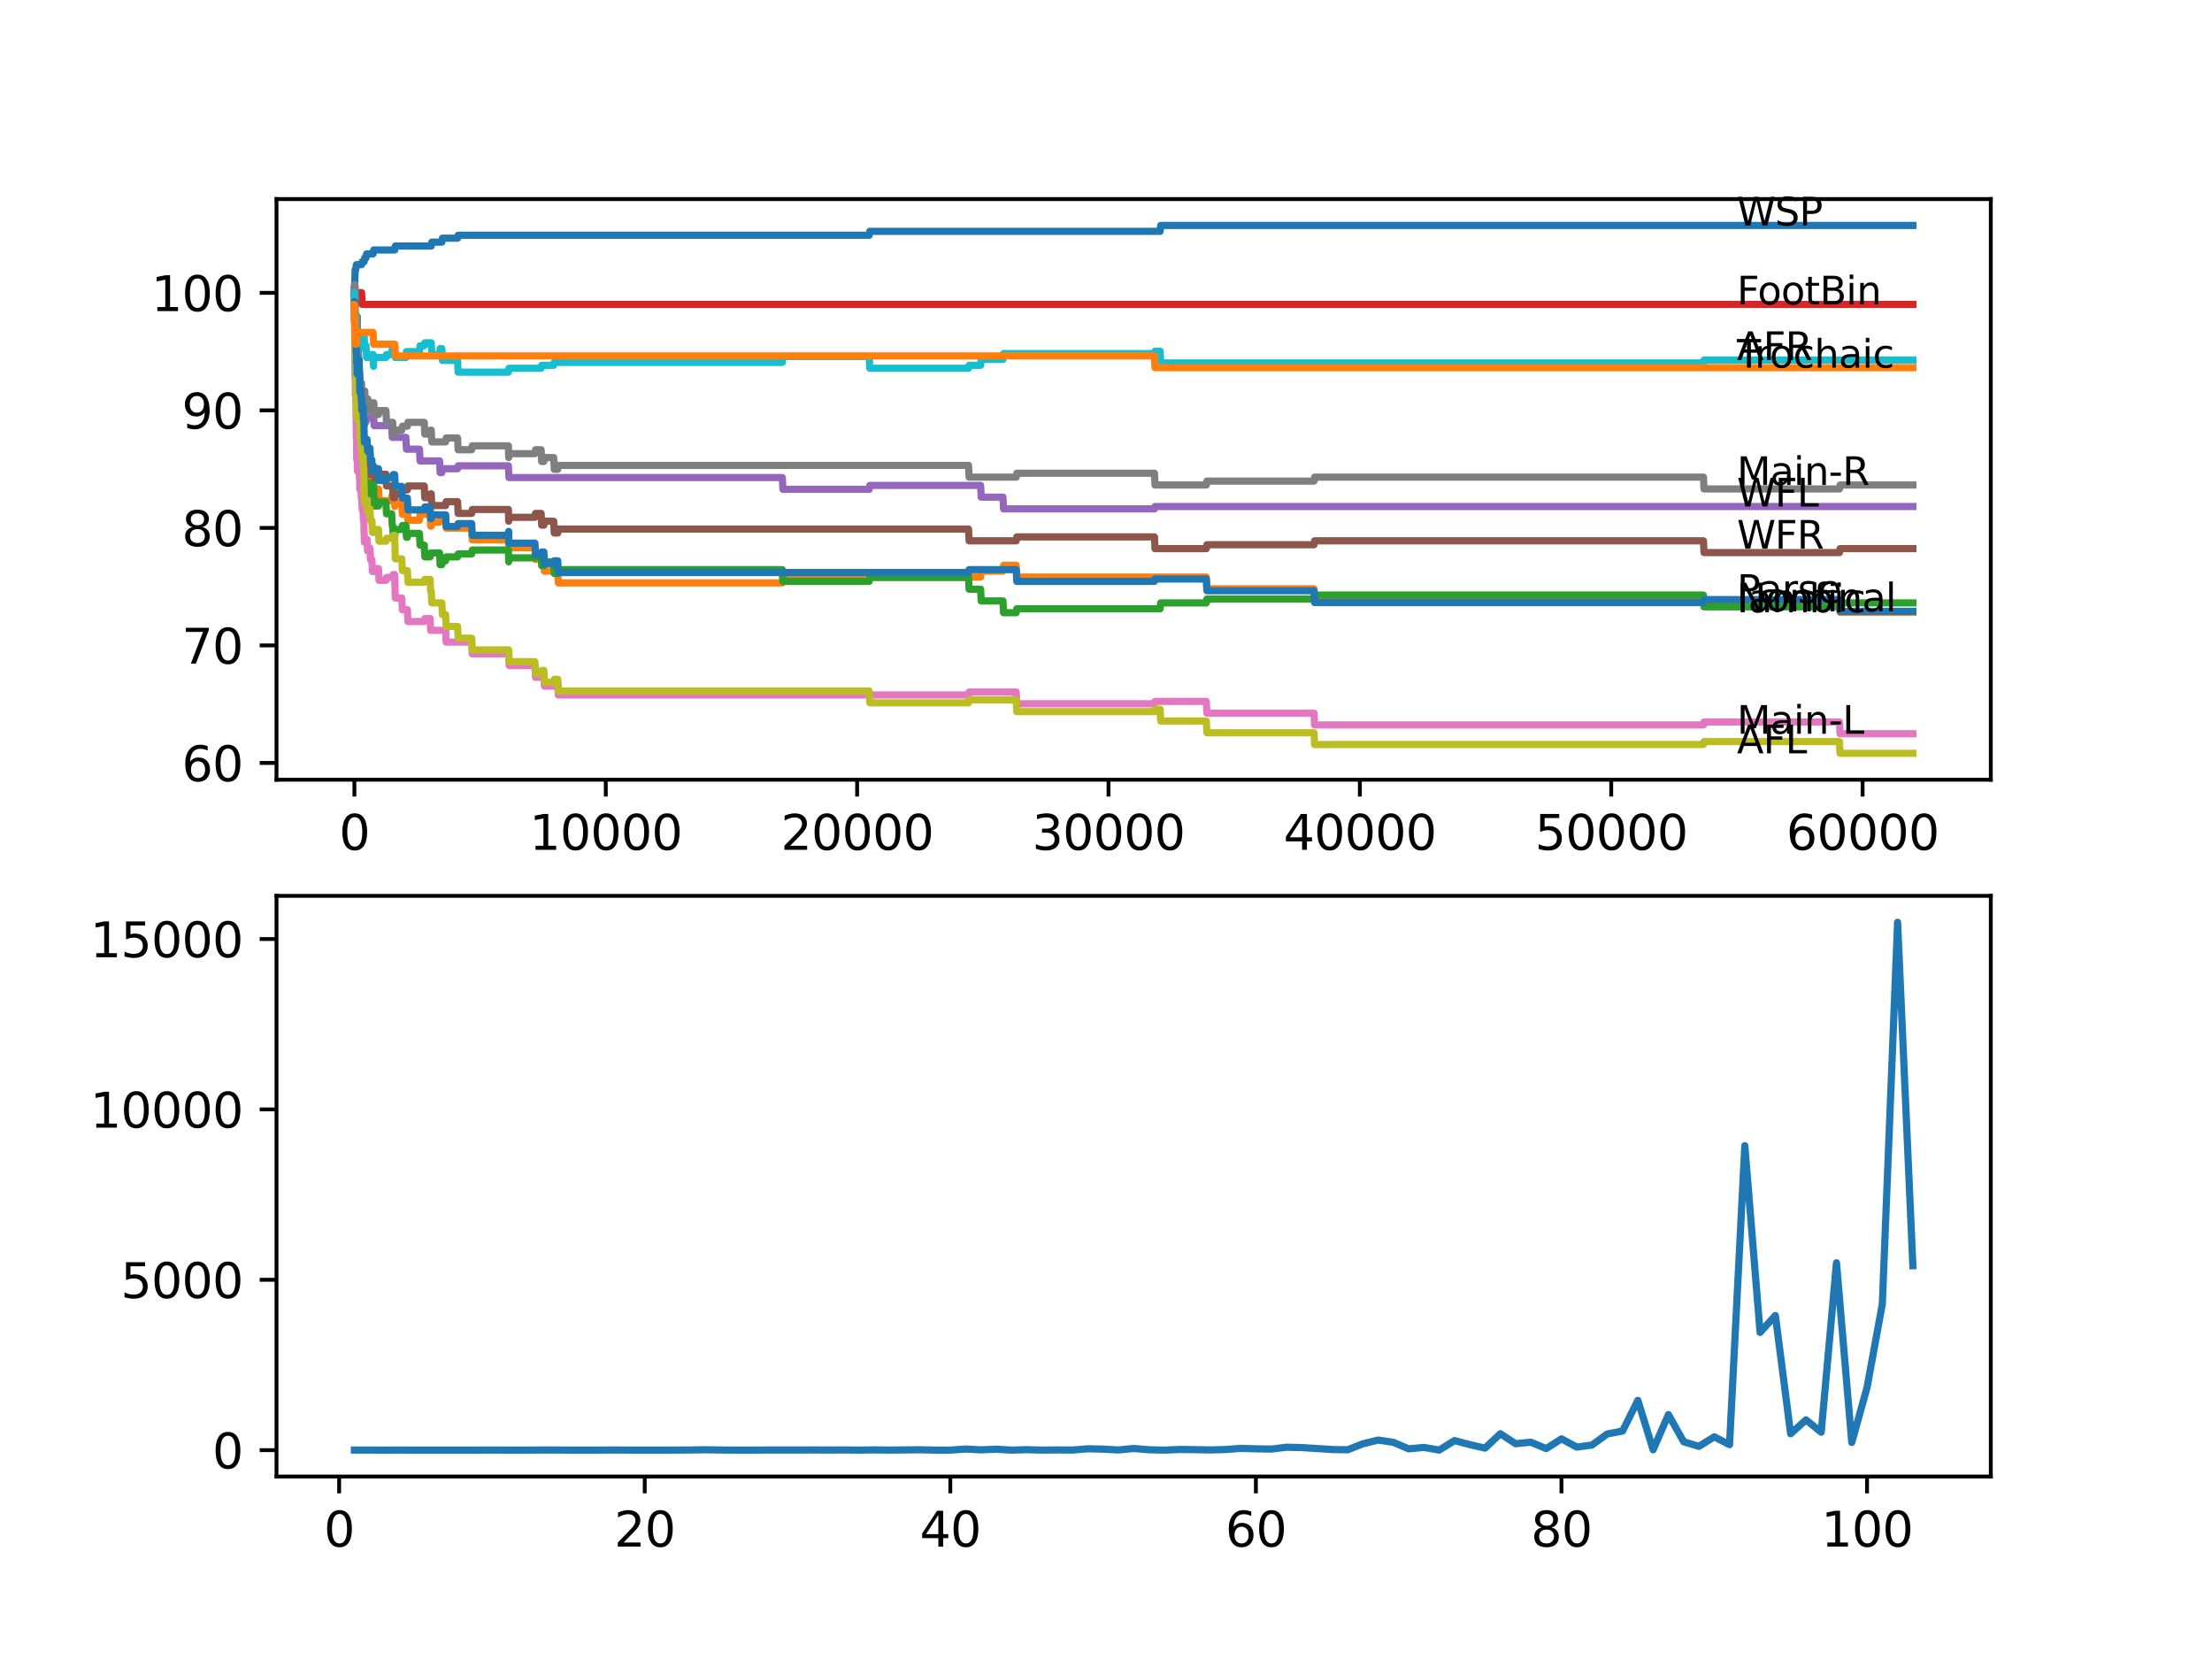 <?xml version="1.0" encoding="utf-8" standalone="no"?>
<!DOCTYPE svg PUBLIC "-//W3C//DTD SVG 1.1//EN"
  "http://www.w3.org/Graphics/SVG/1.1/DTD/svg11.dtd">
<svg xmlns:xlink="http://www.w3.org/1999/xlink" width="460.8pt" height="345.6pt" viewBox="0 0 460.8 345.6" xmlns="http://www.w3.org/2000/svg" version="1.1">
 <defs>
  <style type="text/css">*{stroke-linejoin: round; stroke-linecap: butt}</style>
 </defs>
 <g id="figure_1">
  <g id="patch_1">
   <path d="M 0 345.6 
L 460.8 345.6 
L 460.8 0 
L 0 0 
z
" style="fill: #ffffff"/>
  </g>
  <g id="axes_1">
   <g id="patch_2">
    <path d="M 57.6 162.432 
L 414.72 162.432 
L 414.72 41.472 
L 57.6 41.472 
z
" style="fill: #ffffff"/>
   </g>
   <g id="matplotlib.axis_1">
    <g id="xtick_1">
     <g id="line2d_1">
      <defs>
       <path id="ma7c26e502b" d="M 0 0 
L 0 3.5 
" style="stroke: #000000; stroke-width: 0.8"/>
      </defs>
      <g>
       <use xlink:href="#ma7c26e502b" x="73.827" y="162.432" style="stroke: #000000; stroke-width: 0.8"/>
      </g>
     </g>
     <g id="text_1">
      <!-- 0 -->
      <g transform="translate(70.646 177.03)scale(0.1 -0.1)">
       <defs>
        <path id="DejaVuSans-30" d="M 2034 4250 
Q 1547 4250 1301 3770 
Q 1056 3291 1056 2328 
Q 1056 1369 1301 889 
Q 1547 409 2034 409 
Q 2525 409 2770 889 
Q 3016 1369 3016 2328 
Q 3016 3291 2770 3770 
Q 2525 4250 2034 4250 
z
M 2034 4750 
Q 2819 4750 3233 4129 
Q 3647 3509 3647 2328 
Q 3647 1150 3233 529 
Q 2819 -91 2034 -91 
Q 1250 -91 836 529 
Q 422 1150 422 2328 
Q 422 3509 836 4129 
Q 1250 4750 2034 4750 
z
" transform="scale(0.016)"/>
       </defs>
       <use xlink:href="#DejaVuSans-30"/>
      </g>
     </g>
    </g>
    <g id="xtick_2">
     <g id="line2d_2">
      <g>
       <use xlink:href="#ma7c26e502b" x="126.192" y="162.432" style="stroke: #000000; stroke-width: 0.8"/>
      </g>
     </g>
     <g id="text_2">
      <!-- 10000 -->
      <g transform="translate(110.286 177.03)scale(0.1 -0.1)">
       <defs>
        <path id="DejaVuSans-31" d="M 794 531 
L 1825 531 
L 1825 4091 
L 703 3866 
L 703 4441 
L 1819 4666 
L 2450 4666 
L 2450 531 
L 3481 531 
L 3481 0 
L 794 0 
L 794 531 
z
" transform="scale(0.016)"/>
       </defs>
       <use xlink:href="#DejaVuSans-31"/>
       <use xlink:href="#DejaVuSans-30" x="63.623"/>
       <use xlink:href="#DejaVuSans-30" x="127.246"/>
       <use xlink:href="#DejaVuSans-30" x="190.869"/>
       <use xlink:href="#DejaVuSans-30" x="254.492"/>
      </g>
     </g>
    </g>
    <g id="xtick_3">
     <g id="line2d_3">
      <g>
       <use xlink:href="#ma7c26e502b" x="178.556" y="162.432" style="stroke: #000000; stroke-width: 0.8"/>
      </g>
     </g>
     <g id="text_3">
      <!-- 20000 -->
      <g transform="translate(162.65 177.03)scale(0.1 -0.1)">
       <defs>
        <path id="DejaVuSans-32" d="M 1228 531 
L 3431 531 
L 3431 0 
L 469 0 
L 469 531 
Q 828 903 1448 1529 
Q 2069 2156 2228 2338 
Q 2531 2678 2651 2914 
Q 2772 3150 2772 3378 
Q 2772 3750 2511 3984 
Q 2250 4219 1831 4219 
Q 1534 4219 1204 4116 
Q 875 4013 500 3803 
L 500 4441 
Q 881 4594 1212 4672 
Q 1544 4750 1819 4750 
Q 2544 4750 2975 4387 
Q 3406 4025 3406 3419 
Q 3406 3131 3298 2873 
Q 3191 2616 2906 2266 
Q 2828 2175 2409 1742 
Q 1991 1309 1228 531 
z
" transform="scale(0.016)"/>
       </defs>
       <use xlink:href="#DejaVuSans-32"/>
       <use xlink:href="#DejaVuSans-30" x="63.623"/>
       <use xlink:href="#DejaVuSans-30" x="127.246"/>
       <use xlink:href="#DejaVuSans-30" x="190.869"/>
       <use xlink:href="#DejaVuSans-30" x="254.492"/>
      </g>
     </g>
    </g>
    <g id="xtick_4">
     <g id="line2d_4">
      <g>
       <use xlink:href="#ma7c26e502b" x="230.921" y="162.432" style="stroke: #000000; stroke-width: 0.8"/>
      </g>
     </g>
     <g id="text_4">
      <!-- 30000 -->
      <g transform="translate(215.015 177.03)scale(0.1 -0.1)">
       <defs>
        <path id="DejaVuSans-33" d="M 2597 2516 
Q 3050 2419 3304 2112 
Q 3559 1806 3559 1356 
Q 3559 666 3084 287 
Q 2609 -91 1734 -91 
Q 1441 -91 1130 -33 
Q 819 25 488 141 
L 488 750 
Q 750 597 1062 519 
Q 1375 441 1716 441 
Q 2309 441 2620 675 
Q 2931 909 2931 1356 
Q 2931 1769 2642 2001 
Q 2353 2234 1838 2234 
L 1294 2234 
L 1294 2753 
L 1863 2753 
Q 2328 2753 2575 2939 
Q 2822 3125 2822 3475 
Q 2822 3834 2567 4026 
Q 2313 4219 1838 4219 
Q 1578 4219 1281 4162 
Q 984 4106 628 3988 
L 628 4550 
Q 988 4650 1302 4700 
Q 1616 4750 1894 4750 
Q 2613 4750 3031 4423 
Q 3450 4097 3450 3541 
Q 3450 3153 3228 2886 
Q 3006 2619 2597 2516 
z
" transform="scale(0.016)"/>
       </defs>
       <use xlink:href="#DejaVuSans-33"/>
       <use xlink:href="#DejaVuSans-30" x="63.623"/>
       <use xlink:href="#DejaVuSans-30" x="127.246"/>
       <use xlink:href="#DejaVuSans-30" x="190.869"/>
       <use xlink:href="#DejaVuSans-30" x="254.492"/>
      </g>
     </g>
    </g>
    <g id="xtick_5">
     <g id="line2d_5">
      <g>
       <use xlink:href="#ma7c26e502b" x="283.285" y="162.432" style="stroke: #000000; stroke-width: 0.8"/>
      </g>
     </g>
     <g id="text_5">
      <!-- 40000 -->
      <g transform="translate(267.379 177.03)scale(0.1 -0.1)">
       <defs>
        <path id="DejaVuSans-34" d="M 2419 4116 
L 825 1625 
L 2419 1625 
L 2419 4116 
z
M 2253 4666 
L 3047 4666 
L 3047 1625 
L 3713 1625 
L 3713 1100 
L 3047 1100 
L 3047 0 
L 2419 0 
L 2419 1100 
L 313 1100 
L 313 1709 
L 2253 4666 
z
" transform="scale(0.016)"/>
       </defs>
       <use xlink:href="#DejaVuSans-34"/>
       <use xlink:href="#DejaVuSans-30" x="63.623"/>
       <use xlink:href="#DejaVuSans-30" x="127.246"/>
       <use xlink:href="#DejaVuSans-30" x="190.869"/>
       <use xlink:href="#DejaVuSans-30" x="254.492"/>
      </g>
     </g>
    </g>
    <g id="xtick_6">
     <g id="line2d_6">
      <g>
       <use xlink:href="#ma7c26e502b" x="335.65" y="162.432" style="stroke: #000000; stroke-width: 0.8"/>
      </g>
     </g>
     <g id="text_6">
      <!-- 50000 -->
      <g transform="translate(319.744 177.03)scale(0.1 -0.1)">
       <defs>
        <path id="DejaVuSans-35" d="M 691 4666 
L 3169 4666 
L 3169 4134 
L 1269 4134 
L 1269 2991 
Q 1406 3038 1543 3061 
Q 1681 3084 1819 3084 
Q 2600 3084 3056 2656 
Q 3513 2228 3513 1497 
Q 3513 744 3044 326 
Q 2575 -91 1722 -91 
Q 1428 -91 1123 -41 
Q 819 9 494 109 
L 494 744 
Q 775 591 1075 516 
Q 1375 441 1709 441 
Q 2250 441 2565 725 
Q 2881 1009 2881 1497 
Q 2881 1984 2565 2268 
Q 2250 2553 1709 2553 
Q 1456 2553 1204 2497 
Q 953 2441 691 2322 
L 691 4666 
z
" transform="scale(0.016)"/>
       </defs>
       <use xlink:href="#DejaVuSans-35"/>
       <use xlink:href="#DejaVuSans-30" x="63.623"/>
       <use xlink:href="#DejaVuSans-30" x="127.246"/>
       <use xlink:href="#DejaVuSans-30" x="190.869"/>
       <use xlink:href="#DejaVuSans-30" x="254.492"/>
      </g>
     </g>
    </g>
    <g id="xtick_7">
     <g id="line2d_7">
      <g>
       <use xlink:href="#ma7c26e502b" x="388.014" y="162.432" style="stroke: #000000; stroke-width: 0.8"/>
      </g>
     </g>
     <g id="text_7">
      <!-- 60000 -->
      <g transform="translate(372.108 177.03)scale(0.1 -0.1)">
       <defs>
        <path id="DejaVuSans-36" d="M 2113 2584 
Q 1688 2584 1439 2293 
Q 1191 2003 1191 1497 
Q 1191 994 1439 701 
Q 1688 409 2113 409 
Q 2538 409 2786 701 
Q 3034 994 3034 1497 
Q 3034 2003 2786 2293 
Q 2538 2584 2113 2584 
z
M 3366 4563 
L 3366 3988 
Q 3128 4100 2886 4159 
Q 2644 4219 2406 4219 
Q 1781 4219 1451 3797 
Q 1122 3375 1075 2522 
Q 1259 2794 1537 2939 
Q 1816 3084 2150 3084 
Q 2853 3084 3261 2657 
Q 3669 2231 3669 1497 
Q 3669 778 3244 343 
Q 2819 -91 2113 -91 
Q 1303 -91 875 529 
Q 447 1150 447 2328 
Q 447 3434 972 4092 
Q 1497 4750 2381 4750 
Q 2619 4750 2861 4703 
Q 3103 4656 3366 4563 
z
" transform="scale(0.016)"/>
       </defs>
       <use xlink:href="#DejaVuSans-36"/>
       <use xlink:href="#DejaVuSans-30" x="63.623"/>
       <use xlink:href="#DejaVuSans-30" x="127.246"/>
       <use xlink:href="#DejaVuSans-30" x="190.869"/>
       <use xlink:href="#DejaVuSans-30" x="254.492"/>
      </g>
     </g>
    </g>
   </g>
   <g id="matplotlib.axis_2">
    <g id="ytick_1">
     <g id="line2d_8">
      <defs>
       <path id="m6264f754b5" d="M 0 0 
L -3.5 0 
" style="stroke: #000000; stroke-width: 0.8"/>
      </defs>
      <g>
       <use xlink:href="#m6264f754b5" x="57.6" y="158.933" style="stroke: #000000; stroke-width: 0.8"/>
      </g>
     </g>
     <g id="text_8">
      <!-- 60 -->
      <g transform="translate(37.875 162.732)scale(0.1 -0.1)">
       <use xlink:href="#DejaVuSans-36"/>
       <use xlink:href="#DejaVuSans-30" x="63.623"/>
      </g>
     </g>
    </g>
    <g id="ytick_2">
     <g id="line2d_9">
      <g>
       <use xlink:href="#m6264f754b5" x="57.6" y="134.451" style="stroke: #000000; stroke-width: 0.8"/>
      </g>
     </g>
     <g id="text_9">
      <!-- 70 -->
      <g transform="translate(37.875 138.251)scale(0.1 -0.1)">
       <defs>
        <path id="DejaVuSans-37" d="M 525 4666 
L 3525 4666 
L 3525 4397 
L 1831 0 
L 1172 0 
L 2766 4134 
L 525 4134 
L 525 4666 
z
" transform="scale(0.016)"/>
       </defs>
       <use xlink:href="#DejaVuSans-37"/>
       <use xlink:href="#DejaVuSans-30" x="63.623"/>
      </g>
     </g>
    </g>
    <g id="ytick_3">
     <g id="line2d_10">
      <g>
       <use xlink:href="#m6264f754b5" x="57.6" y="109.97" style="stroke: #000000; stroke-width: 0.8"/>
      </g>
     </g>
     <g id="text_10">
      <!-- 80 -->
      <g transform="translate(37.875 113.769)scale(0.1 -0.1)">
       <defs>
        <path id="DejaVuSans-38" d="M 2034 2216 
Q 1584 2216 1326 1975 
Q 1069 1734 1069 1313 
Q 1069 891 1326 650 
Q 1584 409 2034 409 
Q 2484 409 2743 651 
Q 3003 894 3003 1313 
Q 3003 1734 2745 1975 
Q 2488 2216 2034 2216 
z
M 1403 2484 
Q 997 2584 770 2862 
Q 544 3141 544 3541 
Q 544 4100 942 4425 
Q 1341 4750 2034 4750 
Q 2731 4750 3128 4425 
Q 3525 4100 3525 3541 
Q 3525 3141 3298 2862 
Q 3072 2584 2669 2484 
Q 3125 2378 3379 2068 
Q 3634 1759 3634 1313 
Q 3634 634 3220 271 
Q 2806 -91 2034 -91 
Q 1263 -91 848 271 
Q 434 634 434 1313 
Q 434 1759 690 2068 
Q 947 2378 1403 2484 
z
M 1172 3481 
Q 1172 3119 1398 2916 
Q 1625 2713 2034 2713 
Q 2441 2713 2670 2916 
Q 2900 3119 2900 3481 
Q 2900 3844 2670 4047 
Q 2441 4250 2034 4250 
Q 1625 4250 1398 4047 
Q 1172 3844 1172 3481 
z
" transform="scale(0.016)"/>
       </defs>
       <use xlink:href="#DejaVuSans-38"/>
       <use xlink:href="#DejaVuSans-30" x="63.623"/>
      </g>
     </g>
    </g>
    <g id="ytick_4">
     <g id="line2d_11">
      <g>
       <use xlink:href="#m6264f754b5" x="57.6" y="85.488" style="stroke: #000000; stroke-width: 0.8"/>
      </g>
     </g>
     <g id="text_11">
      <!-- 90 -->
      <g transform="translate(37.875 89.287)scale(0.1 -0.1)">
       <defs>
        <path id="DejaVuSans-39" d="M 703 97 
L 703 672 
Q 941 559 1184 500 
Q 1428 441 1663 441 
Q 2288 441 2617 861 
Q 2947 1281 2994 2138 
Q 2813 1869 2534 1725 
Q 2256 1581 1919 1581 
Q 1219 1581 811 2004 
Q 403 2428 403 3163 
Q 403 3881 828 4315 
Q 1253 4750 1959 4750 
Q 2769 4750 3195 4129 
Q 3622 3509 3622 2328 
Q 3622 1225 3098 567 
Q 2575 -91 1691 -91 
Q 1453 -91 1209 -44 
Q 966 3 703 97 
z
M 1959 2075 
Q 2384 2075 2632 2365 
Q 2881 2656 2881 3163 
Q 2881 3666 2632 3958 
Q 2384 4250 1959 4250 
Q 1534 4250 1286 3958 
Q 1038 3666 1038 3163 
Q 1038 2656 1286 2365 
Q 1534 2075 1959 2075 
z
" transform="scale(0.016)"/>
       </defs>
       <use xlink:href="#DejaVuSans-39"/>
       <use xlink:href="#DejaVuSans-30" x="63.623"/>
      </g>
     </g>
    </g>
    <g id="ytick_5">
     <g id="line2d_12">
      <g>
       <use xlink:href="#m6264f754b5" x="57.6" y="61.006" style="stroke: #000000; stroke-width: 0.8"/>
      </g>
     </g>
     <g id="text_12">
      <!-- 100 -->
      <g transform="translate(31.512 64.806)scale(0.1 -0.1)">
       <use xlink:href="#DejaVuSans-31"/>
       <use xlink:href="#DejaVuSans-30" x="63.623"/>
       <use xlink:href="#DejaVuSans-30" x="127.246"/>
      </g>
     </g>
    </g>
   </g>
   <g id="line2d_13">
    <path d="M 73.833 60.394 
L 73.843 60.394 
L 73.99 56.151 
L 74.121 56.151 
L 74.236 55.131 
L 75.325 55.131 
L 75.44 54.519 
L 75.859 54.519 
L 75.974 53.703 
L 76.257 53.703 
L 76.372 52.887 
L 77.723 52.887 
L 77.839 52.071 
L 82.232 52.071 
L 82.347 51.254 
L 89.835 51.254 
L 89.951 50.438 
L 92.045 50.438 
L 92.16 49.622 
L 95.323 49.622 
L 95.438 49.01 
L 181.075 49.01 
L 181.19 48.194 
L 241.677 48.194 
L 241.792 46.97 
L 398.487 46.97 
L 398.487 46.97 
" clip-path="url(#p6234f4ed2d)" style="fill: none; stroke: #1f77b4; stroke-width: 1.5; stroke-linecap: square"/>
   </g>
   <g id="line2d_14">
    <path d="M 73.833 61.006 
L 73.843 61.006 
L 73.859 60.394 
L 73.89 67.127 
L 73.911 65.903 
L 74.021 73.451 
L 74.032 72.635 
L 74.058 72.635 
L 74.173 77.042 
L 74.262 76.144 
L 74.351 78.592 
L 74.372 77.368 
L 74.388 77.368 
L 74.445 76.144 
L 74.461 81.041 
L 74.482 81.041 
L 74.822 81.041 
L 74.828 80.429 
L 74.833 82.877 
L 74.917 82.877 
L 74.943 82.877 
L 75.058 85.325 
L 75.168 85.325 
L 75.283 87.773 
L 75.325 87.773 
L 75.351 87.161 
L 75.357 89.609 
L 75.419 89.609 
L 75.671 89.609 
L 75.676 88.385 
L 75.681 90.833 
L 75.775 90.833 
L 75.781 90.833 
L 75.901 95.73 
L 76.461 95.73 
L 76.577 98.178 
L 77.074 98.178 
L 77.189 100.626 
L 77.472 100.626 
L 77.587 103.074 
L 77.823 103.074 
L 77.938 101.85 
L 78.849 101.85 
L 78.964 104.298 
L 81.598 104.298 
L 81.714 103.074 
L 82.222 103.074 
L 82.232 105.522 
L 82.331 104.706 
L 83.703 104.706 
L 83.819 107.154 
L 84.552 107.154 
L 84.667 105.93 
L 84.866 105.93 
L 84.981 108.378 
L 87.39 108.378 
L 87.505 107.154 
L 89.6 107.154 
L 89.715 109.603 
L 89.835 109.603 
L 89.951 108.786 
L 91.574 108.786 
L 91.689 107.562 
L 92.831 107.562 
L 92.946 110.011 
L 98.261 110.011 
L 98.376 112.459 
L 105.911 112.459 
L 105.969 111.643 
L 105.974 114.091 
L 106.011 114.091 
L 111.436 114.091 
L 111.551 116.539 
L 113.3 116.539 
L 113.415 118.987 
L 116.19 118.987 
L 116.306 121.435 
L 162.978 121.435 
L 163.093 120.211 
L 204.283 120.211 
L 204.398 118.987 
L 208.938 118.987 
L 209.054 117.763 
L 211.698 117.763 
L 211.813 120.211 
L 251.301 120.211 
L 251.416 122.659 
L 273.739 122.659 
L 273.855 125.108 
L 383.202 125.108 
L 383.317 127.556 
L 398.487 127.556 
L 398.487 127.556 
" clip-path="url(#p6234f4ed2d)" style="fill: none; stroke: #ff7f0e; stroke-width: 1.5; stroke-linecap: square"/>
   </g>
   <g id="line2d_15">
    <path d="M 73.833 60.394 
L 73.843 60.394 
L 73.969 69.085 
L 73.974 68.473 
L 74.016 75.818 
L 74.121 78.266 
L 74.126 77.654 
L 74.142 77.654 
L 74.257 80.102 
L 74.341 80.102 
L 74.466 89.079 
L 74.629 89.079 
L 74.749 93.975 
L 74.822 93.975 
L 74.938 98.055 
L 74.943 98.055 
L 74.959 97.239 
L 74.964 99.687 
L 75.042 99.687 
L 75.168 99.687 
L 75.283 98.871 
L 75.351 98.871 
L 75.466 98.055 
L 75.608 98.055 
L 75.676 102.952 
L 75.723 102.136 
L 75.781 102.136 
L 75.906 99.687 
L 75.985 99.687 
L 76.1 102.136 
L 76.257 102.136 
L 76.372 101.32 
L 76.461 101.32 
L 76.577 100.503 
L 76.624 100.503 
L 76.739 102.952 
L 77.074 102.952 
L 77.189 102.136 
L 77.472 102.136 
L 77.587 101.32 
L 77.723 101.32 
L 77.823 100.503 
L 77.943 105.4 
L 78.849 105.4 
L 78.964 104.584 
L 80.399 104.584 
L 80.514 107.032 
L 81.598 107.032 
L 81.714 109.48 
L 81.803 109.48 
L 81.918 111.928 
L 82.222 111.928 
L 82.342 110.296 
L 83.703 110.296 
L 83.819 109.48 
L 84.552 109.48 
L 84.667 111.928 
L 84.866 111.928 
L 84.981 111.112 
L 87.39 111.112 
L 87.505 113.56 
L 88.38 113.56 
L 88.495 116.009 
L 89.6 116.009 
L 89.715 115.193 
L 91.574 115.193 
L 91.689 117.641 
L 92.045 117.641 
L 92.16 116.825 
L 92.831 116.825 
L 92.946 116.009 
L 95.323 116.009 
L 95.438 115.397 
L 98.261 115.397 
L 98.376 114.58 
L 105.911 114.58 
L 105.969 117.029 
L 106.021 116.213 
L 111.436 116.213 
L 111.551 115.397 
L 112.724 115.397 
L 112.839 117.845 
L 113.3 117.845 
L 113.415 117.029 
L 115.347 117.029 
L 115.462 119.477 
L 116.19 119.477 
L 116.306 118.661 
L 162.978 118.661 
L 163.093 121.109 
L 181.075 121.109 
L 181.19 120.293 
L 201.764 120.293 
L 201.88 122.741 
L 204.283 122.741 
L 204.398 125.189 
L 208.938 125.189 
L 209.054 127.637 
L 211.698 127.637 
L 211.813 126.821 
L 241.677 126.821 
L 241.792 125.597 
L 251.301 125.597 
L 251.416 124.781 
L 273.739 124.781 
L 273.855 123.965 
L 354.862 123.965 
L 354.978 126.413 
L 383.202 126.413 
L 383.317 125.597 
L 398.487 125.597 
L 398.487 125.597 
" clip-path="url(#p6234f4ed2d)" style="fill: none; stroke: #2ca02c; stroke-width: 1.5; stroke-linecap: square"/>
   </g>
   <g id="line2d_16">
    <path d="M 73.833 61.006 
L 73.979 61.006 
L 74.011 63.455 
L 74.095 63.046 
L 74.142 63.046 
L 74.262 62.067 
L 74.451 62.067 
L 74.571 60.966 
L 75.325 60.966 
L 75.44 63.414 
L 398.487 63.414 
L 398.487 63.414 
" clip-path="url(#p6234f4ed2d)" style="fill: none; stroke: #d62728; stroke-width: 1.5; stroke-linecap: square"/>
   </g>
   <g id="line2d_17">
    <path d="M 73.833 61.006 
L 73.854 61.006 
L 73.979 70.717 
L 74.006 70.105 
L 74.026 77.45 
L 74.032 77.45 
L 74.147 79.898 
L 74.173 79.898 
L 74.288 79.49 
L 74.351 79.49 
L 74.472 84.386 
L 74.901 84.386 
L 75.016 86.835 
L 75.325 86.835 
L 75.44 86.223 
L 75.671 86.223 
L 75.786 88.671 
L 75.859 88.671 
L 75.974 87.855 
L 76.257 87.855 
L 76.372 87.039 
L 77.723 87.039 
L 77.823 86.223 
L 77.938 88.671 
L 81.598 88.671 
L 81.714 91.119 
L 84.552 91.119 
L 84.667 93.567 
L 87.39 93.567 
L 87.505 96.015 
L 91.574 96.015 
L 91.689 98.463 
L 92.045 98.463 
L 92.16 97.647 
L 95.323 97.647 
L 95.438 97.035 
L 105.911 97.035 
L 106.026 99.483 
L 162.978 99.483 
L 163.093 101.932 
L 181.075 101.932 
L 181.19 101.116 
L 204.283 101.116 
L 204.398 103.564 
L 208.938 103.564 
L 209.054 106.012 
L 240.493 106.012 
L 240.608 105.522 
L 398.487 105.522 
L 398.487 105.522 
" clip-path="url(#p6234f4ed2d)" style="fill: none; stroke: #9467bd; stroke-width: 1.5; stroke-linecap: square"/>
   </g>
   <g id="line2d_18">
    <path d="M 73.833 60.394 
L 73.843 60.394 
L 73.896 67.249 
L 73.964 65.943 
L 73.979 65.943 
L 74.032 75.736 
L 74.105 74.92 
L 74.121 74.92 
L 74.142 74.308 
L 74.178 79.204 
L 74.199 78.388 
L 74.246 78.388 
L 74.299 80.837 
L 74.356 80.02 
L 74.445 80.02 
L 74.451 79.204 
L 74.461 84.101 
L 74.529 84.101 
L 74.629 84.101 
L 74.749 88.997 
L 74.822 88.997 
L 74.938 92.261 
L 74.943 92.261 
L 74.959 91.445 
L 74.964 93.893 
L 75.042 93.893 
L 75.168 93.893 
L 75.283 93.077 
L 75.325 93.077 
L 75.351 95.526 
L 75.435 94.709 
L 75.608 94.709 
L 75.676 97.158 
L 75.718 96.342 
L 75.781 96.342 
L 75.901 94.709 
L 75.985 94.709 
L 76.1 97.158 
L 76.461 97.158 
L 76.577 96.342 
L 76.624 96.342 
L 76.739 98.79 
L 77.074 98.79 
L 77.189 97.974 
L 77.472 97.974 
L 77.587 97.158 
L 77.875 97.158 
L 77.99 99.606 
L 78.849 99.606 
L 78.964 98.79 
L 80.399 98.79 
L 80.514 101.238 
L 81.803 101.238 
L 81.918 103.686 
L 82.222 103.686 
L 82.337 102.87 
L 83.703 102.87 
L 83.819 102.054 
L 84.866 102.054 
L 84.981 101.238 
L 88.38 101.238 
L 88.495 103.686 
L 89.6 103.686 
L 89.715 102.87 
L 89.835 102.87 
L 89.951 105.318 
L 92.831 105.318 
L 92.946 104.502 
L 95.323 104.502 
L 95.438 106.95 
L 98.261 106.95 
L 98.376 106.134 
L 105.911 106.134 
L 105.969 108.582 
L 106.021 107.766 
L 111.436 107.766 
L 111.551 106.95 
L 112.724 106.95 
L 112.839 109.399 
L 113.3 109.399 
L 113.415 108.582 
L 115.347 108.582 
L 115.462 111.031 
L 116.19 111.031 
L 116.306 110.215 
L 201.764 110.215 
L 201.88 112.663 
L 211.698 112.663 
L 211.813 111.847 
L 240.493 111.847 
L 240.608 114.295 
L 251.301 114.295 
L 251.416 113.479 
L 273.739 113.479 
L 273.855 112.663 
L 354.862 112.663 
L 354.978 115.111 
L 383.202 115.111 
L 383.317 114.295 
L 398.487 114.295 
L 398.487 114.295 
" clip-path="url(#p6234f4ed2d)" style="fill: none; stroke: #8c564b; stroke-width: 1.5; stroke-linecap: square"/>
   </g>
   <g id="line2d_19">
    <path d="M 73.833 63.455 
L 73.843 63.455 
L 73.985 78.878 
L 74.006 78.878 
L 74.021 77.491 
L 74.037 82.387 
L 74.079 82.387 
L 74.121 82.387 
L 74.246 91.282 
L 74.294 90.792 
L 74.304 95.689 
L 74.309 95.689 
L 74.445 95.689 
L 74.451 98.137 
L 74.555 97.035 
L 74.629 97.035 
L 74.749 95.811 
L 74.822 95.811 
L 74.828 95.199 
L 74.833 97.647 
L 74.901 97.647 
L 74.959 101.932 
L 75.016 101.32 
L 75.168 101.32 
L 75.283 103.768 
L 75.351 103.768 
L 75.466 106.216 
L 75.608 106.216 
L 75.676 105.604 
L 75.681 108.052 
L 75.702 108.052 
L 75.781 108.052 
L 75.901 112.948 
L 75.985 112.948 
L 76.1 112.336 
L 76.461 112.336 
L 76.577 114.784 
L 76.624 114.784 
L 76.739 114.172 
L 77.074 114.172 
L 77.189 116.621 
L 77.472 116.621 
L 77.587 119.069 
L 77.875 119.069 
L 77.99 118.457 
L 78.849 118.457 
L 78.964 120.905 
L 80.399 120.905 
L 80.514 120.293 
L 81.803 120.293 
L 81.918 119.681 
L 82.222 119.681 
L 82.342 124.577 
L 83.703 124.577 
L 83.819 127.025 
L 84.866 127.025 
L 84.981 129.474 
L 88.38 129.474 
L 88.495 128.861 
L 89.6 128.861 
L 89.715 131.31 
L 92.831 131.31 
L 92.946 133.758 
L 98.261 133.758 
L 98.376 136.206 
L 105.969 136.206 
L 106.084 138.654 
L 111.436 138.654 
L 111.551 141.102 
L 112.724 141.102 
L 112.839 140.49 
L 113.3 140.49 
L 113.415 142.938 
L 115.347 142.938 
L 115.462 142.326 
L 116.19 142.326 
L 116.306 144.775 
L 201.764 144.775 
L 201.88 144.163 
L 211.698 144.163 
L 211.813 146.611 
L 240.493 146.611 
L 240.608 146.121 
L 251.301 146.121 
L 251.416 148.569 
L 273.739 148.569 
L 273.855 151.017 
L 354.862 151.017 
L 354.978 150.405 
L 383.202 150.405 
L 383.317 152.854 
L 398.487 152.854 
L 398.487 152.854 
" clip-path="url(#p6234f4ed2d)" style="fill: none; stroke: #e377c2; stroke-width: 1.5; stroke-linecap: square"/>
   </g>
   <g id="line2d_20">
    <path d="M 73.833 60.394 
L 73.843 60.394 
L 73.869 59.293 
L 73.88 64.189 
L 73.958 59.619 
L 73.979 59.619 
L 74.021 69.412 
L 74.105 67.78 
L 74.121 67.78 
L 74.173 67.168 
L 74.147 69.616 
L 74.231 67.576 
L 74.246 67.576 
L 74.294 70.024 
L 74.304 66.76 
L 74.351 66.76 
L 74.445 66.76 
L 74.451 65.943 
L 74.461 70.84 
L 74.529 70.84 
L 74.629 70.84 
L 74.749 75.736 
L 74.822 75.736 
L 74.938 79 
L 74.943 79 
L 74.959 78.184 
L 74.964 80.633 
L 75.042 80.633 
L 75.168 80.633 
L 75.283 79.816 
L 75.325 79.816 
L 75.351 82.265 
L 75.435 81.449 
L 75.608 81.449 
L 75.676 83.897 
L 75.718 83.081 
L 75.781 83.081 
L 75.901 81.449 
L 75.985 81.449 
L 76.1 83.897 
L 76.461 83.897 
L 76.577 83.081 
L 76.624 83.081 
L 76.739 85.529 
L 77.074 85.529 
L 77.189 84.713 
L 77.472 84.713 
L 77.587 83.897 
L 77.875 83.897 
L 77.99 86.345 
L 78.849 86.345 
L 78.964 85.529 
L 80.399 85.529 
L 80.514 87.977 
L 81.803 87.977 
L 81.918 90.425 
L 82.222 90.425 
L 82.337 89.609 
L 83.703 89.609 
L 83.819 88.793 
L 84.866 88.793 
L 84.981 87.977 
L 88.38 87.977 
L 88.495 90.425 
L 89.6 90.425 
L 89.715 89.609 
L 89.835 89.609 
L 89.951 92.057 
L 92.831 92.057 
L 92.946 91.241 
L 95.323 91.241 
L 95.438 93.689 
L 98.261 93.689 
L 98.376 92.873 
L 105.911 92.873 
L 105.969 95.322 
L 106.021 94.505 
L 111.436 94.505 
L 111.551 93.689 
L 112.724 93.689 
L 112.839 96.138 
L 113.3 96.138 
L 113.415 95.322 
L 115.347 95.322 
L 115.462 97.77 
L 116.19 97.77 
L 116.306 96.954 
L 201.764 96.954 
L 201.88 99.402 
L 211.698 99.402 
L 211.813 98.586 
L 240.493 98.586 
L 240.608 101.034 
L 251.301 101.034 
L 251.416 100.218 
L 273.739 100.218 
L 273.855 99.402 
L 354.862 99.402 
L 354.978 101.85 
L 383.202 101.85 
L 383.317 101.034 
L 398.487 101.034 
L 398.487 101.034 
" clip-path="url(#p6234f4ed2d)" style="fill: none; stroke: #7f7f7f; stroke-width: 1.5; stroke-linecap: square"/>
   </g>
   <g id="line2d_21">
    <path d="M 73.833 63.455 
L 73.854 63.455 
L 73.985 73.982 
L 74.006 73.982 
L 74.021 72.594 
L 74.037 77.491 
L 74.079 77.491 
L 74.121 77.491 
L 74.246 84.346 
L 74.299 83.856 
L 74.304 86.304 
L 74.335 86.304 
L 74.341 86.304 
L 74.445 85.08 
L 74.451 87.528 
L 74.555 86.427 
L 74.629 86.427 
L 74.749 85.202 
L 74.822 85.202 
L 74.828 84.59 
L 74.833 87.039 
L 74.901 87.039 
L 74.959 91.323 
L 75.016 90.711 
L 75.168 90.711 
L 75.283 93.159 
L 75.351 93.159 
L 75.466 95.607 
L 75.608 95.607 
L 75.676 94.995 
L 75.681 97.443 
L 75.702 97.443 
L 75.781 97.443 
L 75.906 104.788 
L 75.985 104.788 
L 76.1 104.176 
L 76.461 104.176 
L 76.577 106.624 
L 76.624 106.624 
L 76.739 106.012 
L 77.074 106.012 
L 77.189 108.46 
L 77.472 108.46 
L 77.587 110.908 
L 77.875 110.908 
L 77.99 110.296 
L 78.849 110.296 
L 78.964 112.744 
L 80.399 112.744 
L 80.514 112.132 
L 81.803 112.132 
L 81.918 111.52 
L 82.222 111.52 
L 82.342 116.417 
L 83.703 116.417 
L 83.819 118.865 
L 84.866 118.865 
L 84.981 121.313 
L 88.38 121.313 
L 88.495 120.701 
L 89.6 120.701 
L 89.715 123.149 
L 89.835 123.149 
L 89.951 125.597 
L 92.045 125.597 
L 92.16 128.045 
L 92.831 128.045 
L 92.946 130.494 
L 95.323 130.494 
L 95.438 132.942 
L 98.261 132.942 
L 98.376 135.39 
L 105.969 135.39 
L 106.084 137.838 
L 111.436 137.838 
L 111.551 140.286 
L 112.724 140.286 
L 112.839 139.674 
L 113.3 139.674 
L 113.415 142.122 
L 115.347 142.122 
L 115.462 141.51 
L 116.19 141.51 
L 116.306 143.959 
L 181.075 143.959 
L 181.19 146.407 
L 201.764 146.407 
L 201.88 145.795 
L 211.698 145.795 
L 211.813 148.243 
L 240.493 148.243 
L 240.608 147.753 
L 241.677 147.753 
L 241.792 150.201 
L 251.301 150.201 
L 251.416 152.65 
L 273.739 152.65 
L 273.855 155.098 
L 354.862 155.098 
L 354.978 154.486 
L 383.202 154.486 
L 383.317 156.934 
L 398.487 156.934 
L 398.487 156.934 
" clip-path="url(#p6234f4ed2d)" style="fill: none; stroke: #bcbd22; stroke-width: 1.5; stroke-linecap: square"/>
   </g>
   <g id="line2d_22">
    <path d="M 73.833 61.006 
L 73.843 61.006 
L 73.911 67.168 
L 73.958 64.923 
L 73.969 64.923 
L 74.006 68.596 
L 74.079 65.576 
L 74.142 65.576 
L 74.278 77.817 
L 74.299 77.817 
L 74.435 73.329 
L 74.456 73.329 
L 74.571 72.839 
L 74.629 72.839 
L 74.749 71.615 
L 74.901 71.615 
L 75.021 69.575 
L 75.325 69.575 
L 75.44 72.023 
L 75.608 72.023 
L 75.734 70.187 
L 75.859 70.187 
L 75.974 72.635 
L 75.985 72.635 
L 76.1 72.023 
L 76.257 72.023 
L 76.372 74.471 
L 76.624 74.471 
L 76.739 73.859 
L 77.723 73.859 
L 77.823 76.307 
L 77.833 75.083 
L 77.875 75.083 
L 77.99 74.471 
L 80.399 74.471 
L 80.514 73.859 
L 81.598 73.859 
L 81.714 72.635 
L 81.803 72.635 
L 81.918 72.023 
L 82.232 72.023 
L 82.347 74.471 
L 84.552 74.471 
L 84.667 73.247 
L 87.39 73.247 
L 87.505 72.023 
L 88.38 72.023 
L 88.495 71.411 
L 89.835 71.411 
L 89.951 73.859 
L 91.574 73.859 
L 91.689 72.635 
L 92.045 72.635 
L 92.16 75.083 
L 95.323 75.083 
L 95.438 77.532 
L 105.911 77.532 
L 106.026 76.715 
L 112.724 76.715 
L 112.839 76.103 
L 115.347 76.103 
L 115.462 75.491 
L 162.978 75.491 
L 163.093 74.267 
L 181.075 74.267 
L 181.19 76.715 
L 201.764 76.715 
L 201.88 76.103 
L 204.283 76.103 
L 204.398 74.879 
L 208.938 74.879 
L 209.054 73.655 
L 240.493 73.655 
L 240.608 73.166 
L 241.677 73.166 
L 241.792 75.614 
L 354.862 75.614 
L 354.978 75.002 
L 398.487 75.002 
L 398.487 75.002 
" clip-path="url(#p6234f4ed2d)" style="fill: none; stroke: #17becf; stroke-width: 1.5; stroke-linecap: square"/>
   </g>
   <g id="line2d_23">
    <path d="M 73.833 63.455 
L 73.843 63.455 
L 73.854 62.842 
L 73.901 66.637 
L 73.927 66.637 
L 73.937 66.637 
L 74.053 69.534 
L 74.121 69.534 
L 74.236 73.533 
L 74.246 73.533 
L 74.299 73.043 
L 74.304 75.491 
L 74.335 75.491 
L 74.445 75.491 
L 74.451 77.94 
L 74.555 76.838 
L 74.629 76.838 
L 74.749 75.614 
L 74.822 75.614 
L 74.828 75.002 
L 74.833 77.45 
L 74.901 77.45 
L 74.959 81.734 
L 75.016 81.122 
L 75.168 81.122 
L 75.283 83.57 
L 75.325 83.57 
L 75.351 82.958 
L 75.357 85.406 
L 75.419 85.406 
L 75.608 85.406 
L 75.676 84.794 
L 75.681 87.243 
L 75.702 87.243 
L 75.781 87.243 
L 75.901 92.139 
L 75.985 92.139 
L 76.1 91.527 
L 76.461 91.527 
L 76.577 93.975 
L 76.624 93.975 
L 76.739 93.363 
L 77.074 93.363 
L 77.189 95.811 
L 77.472 95.811 
L 77.587 98.259 
L 77.875 98.259 
L 77.99 97.647 
L 78.849 97.647 
L 78.964 100.095 
L 80.399 100.095 
L 80.514 99.483 
L 81.803 99.483 
L 81.918 98.871 
L 82.222 98.871 
L 82.337 101.32 
L 83.703 101.32 
L 83.819 103.768 
L 84.866 103.768 
L 84.981 106.216 
L 88.38 106.216 
L 88.495 105.604 
L 89.6 105.604 
L 89.715 108.052 
L 89.835 108.052 
L 89.951 107.236 
L 92.831 107.236 
L 92.946 109.684 
L 95.323 109.684 
L 95.438 109.072 
L 98.261 109.072 
L 98.376 111.52 
L 105.911 111.52 
L 105.969 110.704 
L 105.974 113.152 
L 106.011 113.152 
L 111.436 113.152 
L 111.551 115.601 
L 112.724 115.601 
L 112.839 114.989 
L 113.3 114.989 
L 113.415 117.437 
L 115.347 117.437 
L 115.462 116.825 
L 116.19 116.825 
L 116.306 119.273 
L 201.764 119.273 
L 201.88 118.661 
L 211.698 118.661 
L 211.813 121.109 
L 240.493 121.109 
L 240.608 120.619 
L 251.301 120.619 
L 251.416 123.067 
L 273.739 123.067 
L 273.855 125.516 
L 354.862 125.516 
L 354.978 124.904 
L 383.202 124.904 
L 383.317 127.352 
L 398.487 127.352 
L 398.487 127.352 
" clip-path="url(#p6234f4ed2d)" style="fill: none; stroke: #1f77b4; stroke-width: 1.5; stroke-linecap: square"/>
   </g>
   <g id="line2d_24">
    <path d="M 73.833 63.455 
L 73.843 63.455 
L 73.964 71.452 
L 74.011 67.29 
L 74.026 71.697 
L 74.079 69.249 
L 74.121 69.249 
L 74.236 71.697 
L 74.262 71.697 
L 74.377 69.249 
L 77.723 69.249 
L 77.839 71.697 
L 82.232 71.697 
L 82.347 74.145 
L 240.493 74.145 
L 240.608 76.593 
L 398.487 76.593 
L 398.487 76.593 
" clip-path="url(#p6234f4ed2d)" style="fill: none; stroke: #ff7f0e; stroke-width: 1.5; stroke-linecap: square"/>
   </g>
   <g id="patch_3">
    <path d="M 57.6 162.432 
L 57.6 41.472 
" style="fill: none; stroke: #000000; stroke-width: 0.8; stroke-linejoin: miter; stroke-linecap: square"/>
   </g>
   <g id="patch_4">
    <path d="M 414.72 162.432 
L 414.72 41.472 
" style="fill: none; stroke: #000000; stroke-width: 0.8; stroke-linejoin: miter; stroke-linecap: square"/>
   </g>
   <g id="patch_5">
    <path d="M 57.6 162.432 
L 414.72 162.432 
" style="fill: none; stroke: #000000; stroke-width: 0.8; stroke-linejoin: miter; stroke-linecap: square"/>
   </g>
   <g id="patch_6">
    <path d="M 57.6 41.472 
L 414.72 41.472 
" style="fill: none; stroke: #000000; stroke-width: 0.8; stroke-linejoin: miter; stroke-linecap: square"/>
   </g>
   <g id="text_13">
    <!-- WSP -->
    <g transform="translate(361.832 46.97)scale(0.08 -0.08)">
     <defs>
      <path id="DejaVuSans-57" d="M 213 4666 
L 850 4666 
L 1831 722 
L 2809 4666 
L 3519 4666 
L 4500 722 
L 5478 4666 
L 6119 4666 
L 4947 0 
L 4153 0 
L 3169 4050 
L 2175 0 
L 1381 0 
L 213 4666 
z
" transform="scale(0.016)"/>
      <path id="DejaVuSans-53" d="M 3425 4513 
L 3425 3897 
Q 3066 4069 2747 4153 
Q 2428 4238 2131 4238 
Q 1616 4238 1336 4038 
Q 1056 3838 1056 3469 
Q 1056 3159 1242 3001 
Q 1428 2844 1947 2747 
L 2328 2669 
Q 3034 2534 3370 2195 
Q 3706 1856 3706 1288 
Q 3706 609 3251 259 
Q 2797 -91 1919 -91 
Q 1588 -91 1214 -16 
Q 841 59 441 206 
L 441 856 
Q 825 641 1194 531 
Q 1563 422 1919 422 
Q 2459 422 2753 634 
Q 3047 847 3047 1241 
Q 3047 1584 2836 1778 
Q 2625 1972 2144 2069 
L 1759 2144 
Q 1053 2284 737 2584 
Q 422 2884 422 3419 
Q 422 4038 858 4394 
Q 1294 4750 2059 4750 
Q 2388 4750 2728 4690 
Q 3069 4631 3425 4513 
z
" transform="scale(0.016)"/>
      <path id="DejaVuSans-50" d="M 1259 4147 
L 1259 2394 
L 2053 2394 
Q 2494 2394 2734 2622 
Q 2975 2850 2975 3272 
Q 2975 3691 2734 3919 
Q 2494 4147 2053 4147 
L 1259 4147 
z
M 628 4666 
L 2053 4666 
Q 2838 4666 3239 4311 
Q 3641 3956 3641 3272 
Q 3641 2581 3239 2228 
Q 2838 1875 2053 1875 
L 1259 1875 
L 1259 0 
L 628 0 
L 628 4666 
z
" transform="scale(0.016)"/>
     </defs>
     <use xlink:href="#DejaVuSans-57"/>
     <use xlink:href="#DejaVuSans-53" x="98.877"/>
     <use xlink:href="#DejaVuSans-50" x="162.354"/>
    </g>
   </g>
   <g id="text_14">
    <!-- Iambic -->
    <g transform="translate(361.832 127.556)scale(0.08 -0.08)">
     <defs>
      <path id="DejaVuSans-49" d="M 628 4666 
L 1259 4666 
L 1259 0 
L 628 0 
L 628 4666 
z
" transform="scale(0.016)"/>
      <path id="DejaVuSans-61" d="M 2194 1759 
Q 1497 1759 1228 1600 
Q 959 1441 959 1056 
Q 959 750 1161 570 
Q 1363 391 1709 391 
Q 2188 391 2477 730 
Q 2766 1069 2766 1631 
L 2766 1759 
L 2194 1759 
z
M 3341 1997 
L 3341 0 
L 2766 0 
L 2766 531 
Q 2569 213 2275 61 
Q 1981 -91 1556 -91 
Q 1019 -91 701 211 
Q 384 513 384 1019 
Q 384 1609 779 1909 
Q 1175 2209 1959 2209 
L 2766 2209 
L 2766 2266 
Q 2766 2663 2505 2880 
Q 2244 3097 1772 3097 
Q 1472 3097 1187 3025 
Q 903 2953 641 2809 
L 641 3341 
Q 956 3463 1253 3523 
Q 1550 3584 1831 3584 
Q 2591 3584 2966 3190 
Q 3341 2797 3341 1997 
z
" transform="scale(0.016)"/>
      <path id="DejaVuSans-6d" d="M 3328 2828 
Q 3544 3216 3844 3400 
Q 4144 3584 4550 3584 
Q 5097 3584 5394 3201 
Q 5691 2819 5691 2113 
L 5691 0 
L 5113 0 
L 5113 2094 
Q 5113 2597 4934 2840 
Q 4756 3084 4391 3084 
Q 3944 3084 3684 2787 
Q 3425 2491 3425 1978 
L 3425 0 
L 2847 0 
L 2847 2094 
Q 2847 2600 2669 2842 
Q 2491 3084 2119 3084 
Q 1678 3084 1418 2786 
Q 1159 2488 1159 1978 
L 1159 0 
L 581 0 
L 581 3500 
L 1159 3500 
L 1159 2956 
Q 1356 3278 1631 3431 
Q 1906 3584 2284 3584 
Q 2666 3584 2933 3390 
Q 3200 3197 3328 2828 
z
" transform="scale(0.016)"/>
      <path id="DejaVuSans-62" d="M 3116 1747 
Q 3116 2381 2855 2742 
Q 2594 3103 2138 3103 
Q 1681 3103 1420 2742 
Q 1159 2381 1159 1747 
Q 1159 1113 1420 752 
Q 1681 391 2138 391 
Q 2594 391 2855 752 
Q 3116 1113 3116 1747 
z
M 1159 2969 
Q 1341 3281 1617 3432 
Q 1894 3584 2278 3584 
Q 2916 3584 3314 3078 
Q 3713 2572 3713 1747 
Q 3713 922 3314 415 
Q 2916 -91 2278 -91 
Q 1894 -91 1617 61 
Q 1341 213 1159 525 
L 1159 0 
L 581 0 
L 581 4863 
L 1159 4863 
L 1159 2969 
z
" transform="scale(0.016)"/>
      <path id="DejaVuSans-69" d="M 603 3500 
L 1178 3500 
L 1178 0 
L 603 0 
L 603 3500 
z
M 603 4863 
L 1178 4863 
L 1178 4134 
L 603 4134 
L 603 4863 
z
" transform="scale(0.016)"/>
      <path id="DejaVuSans-63" d="M 3122 3366 
L 3122 2828 
Q 2878 2963 2633 3030 
Q 2388 3097 2138 3097 
Q 1578 3097 1268 2742 
Q 959 2388 959 1747 
Q 959 1106 1268 751 
Q 1578 397 2138 397 
Q 2388 397 2633 464 
Q 2878 531 3122 666 
L 3122 134 
Q 2881 22 2623 -34 
Q 2366 -91 2075 -91 
Q 1284 -91 818 406 
Q 353 903 353 1747 
Q 353 2603 823 3093 
Q 1294 3584 2113 3584 
Q 2378 3584 2631 3529 
Q 2884 3475 3122 3366 
z
" transform="scale(0.016)"/>
     </defs>
     <use xlink:href="#DejaVuSans-49"/>
     <use xlink:href="#DejaVuSans-61" x="29.492"/>
     <use xlink:href="#DejaVuSans-6d" x="90.771"/>
     <use xlink:href="#DejaVuSans-62" x="188.184"/>
     <use xlink:href="#DejaVuSans-69" x="251.66"/>
     <use xlink:href="#DejaVuSans-63" x="279.443"/>
    </g>
   </g>
   <g id="text_15">
    <!-- Parse -->
    <g transform="translate(361.832 125.597)scale(0.08 -0.08)">
     <defs>
      <path id="DejaVuSans-72" d="M 2631 2963 
Q 2534 3019 2420 3045 
Q 2306 3072 2169 3072 
Q 1681 3072 1420 2755 
Q 1159 2438 1159 1844 
L 1159 0 
L 581 0 
L 581 3500 
L 1159 3500 
L 1159 2956 
Q 1341 3275 1631 3429 
Q 1922 3584 2338 3584 
Q 2397 3584 2469 3576 
Q 2541 3569 2628 3553 
L 2631 2963 
z
" transform="scale(0.016)"/>
      <path id="DejaVuSans-73" d="M 2834 3397 
L 2834 2853 
Q 2591 2978 2328 3040 
Q 2066 3103 1784 3103 
Q 1356 3103 1142 2972 
Q 928 2841 928 2578 
Q 928 2378 1081 2264 
Q 1234 2150 1697 2047 
L 1894 2003 
Q 2506 1872 2764 1633 
Q 3022 1394 3022 966 
Q 3022 478 2636 193 
Q 2250 -91 1575 -91 
Q 1294 -91 989 -36 
Q 684 19 347 128 
L 347 722 
Q 666 556 975 473 
Q 1284 391 1588 391 
Q 1994 391 2212 530 
Q 2431 669 2431 922 
Q 2431 1156 2273 1281 
Q 2116 1406 1581 1522 
L 1381 1569 
Q 847 1681 609 1914 
Q 372 2147 372 2553 
Q 372 3047 722 3315 
Q 1072 3584 1716 3584 
Q 2034 3584 2315 3537 
Q 2597 3491 2834 3397 
z
" transform="scale(0.016)"/>
      <path id="DejaVuSans-65" d="M 3597 1894 
L 3597 1613 
L 953 1613 
Q 991 1019 1311 708 
Q 1631 397 2203 397 
Q 2534 397 2845 478 
Q 3156 559 3463 722 
L 3463 178 
Q 3153 47 2828 -22 
Q 2503 -91 2169 -91 
Q 1331 -91 842 396 
Q 353 884 353 1716 
Q 353 2575 817 3079 
Q 1281 3584 2069 3584 
Q 2775 3584 3186 3129 
Q 3597 2675 3597 1894 
z
M 3022 2063 
Q 3016 2534 2758 2815 
Q 2500 3097 2075 3097 
Q 1594 3097 1305 2825 
Q 1016 2553 972 2059 
L 3022 2063 
z
" transform="scale(0.016)"/>
     </defs>
     <use xlink:href="#DejaVuSans-50"/>
     <use xlink:href="#DejaVuSans-61" x="55.803"/>
     <use xlink:href="#DejaVuSans-72" x="117.082"/>
     <use xlink:href="#DejaVuSans-73" x="158.195"/>
     <use xlink:href="#DejaVuSans-65" x="210.295"/>
    </g>
   </g>
   <g id="text_16">
    <!-- FootBin -->
    <g transform="translate(361.832 63.414)scale(0.08 -0.08)">
     <defs>
      <path id="DejaVuSans-46" d="M 628 4666 
L 3309 4666 
L 3309 4134 
L 1259 4134 
L 1259 2759 
L 3109 2759 
L 3109 2228 
L 1259 2228 
L 1259 0 
L 628 0 
L 628 4666 
z
" transform="scale(0.016)"/>
      <path id="DejaVuSans-6f" d="M 1959 3097 
Q 1497 3097 1228 2736 
Q 959 2375 959 1747 
Q 959 1119 1226 758 
Q 1494 397 1959 397 
Q 2419 397 2687 759 
Q 2956 1122 2956 1747 
Q 2956 2369 2687 2733 
Q 2419 3097 1959 3097 
z
M 1959 3584 
Q 2709 3584 3137 3096 
Q 3566 2609 3566 1747 
Q 3566 888 3137 398 
Q 2709 -91 1959 -91 
Q 1206 -91 779 398 
Q 353 888 353 1747 
Q 353 2609 779 3096 
Q 1206 3584 1959 3584 
z
" transform="scale(0.016)"/>
      <path id="DejaVuSans-74" d="M 1172 4494 
L 1172 3500 
L 2356 3500 
L 2356 3053 
L 1172 3053 
L 1172 1153 
Q 1172 725 1289 603 
Q 1406 481 1766 481 
L 2356 481 
L 2356 0 
L 1766 0 
Q 1100 0 847 248 
Q 594 497 594 1153 
L 594 3053 
L 172 3053 
L 172 3500 
L 594 3500 
L 594 4494 
L 1172 4494 
z
" transform="scale(0.016)"/>
      <path id="DejaVuSans-42" d="M 1259 2228 
L 1259 519 
L 2272 519 
Q 2781 519 3026 730 
Q 3272 941 3272 1375 
Q 3272 1813 3026 2020 
Q 2781 2228 2272 2228 
L 1259 2228 
z
M 1259 4147 
L 1259 2741 
L 2194 2741 
Q 2656 2741 2882 2914 
Q 3109 3088 3109 3444 
Q 3109 3797 2882 3972 
Q 2656 4147 2194 4147 
L 1259 4147 
z
M 628 4666 
L 2241 4666 
Q 2963 4666 3353 4366 
Q 3744 4066 3744 3513 
Q 3744 3084 3544 2831 
Q 3344 2578 2956 2516 
Q 3422 2416 3680 2098 
Q 3938 1781 3938 1306 
Q 3938 681 3513 340 
Q 3088 0 2303 0 
L 628 0 
L 628 4666 
z
" transform="scale(0.016)"/>
      <path id="DejaVuSans-6e" d="M 3513 2113 
L 3513 0 
L 2938 0 
L 2938 2094 
Q 2938 2591 2744 2837 
Q 2550 3084 2163 3084 
Q 1697 3084 1428 2787 
Q 1159 2491 1159 1978 
L 1159 0 
L 581 0 
L 581 3500 
L 1159 3500 
L 1159 2956 
Q 1366 3272 1645 3428 
Q 1925 3584 2291 3584 
Q 2894 3584 3203 3211 
Q 3513 2838 3513 2113 
z
" transform="scale(0.016)"/>
     </defs>
     <use xlink:href="#DejaVuSans-46"/>
     <use xlink:href="#DejaVuSans-6f" x="53.895"/>
     <use xlink:href="#DejaVuSans-6f" x="115.076"/>
     <use xlink:href="#DejaVuSans-74" x="176.258"/>
     <use xlink:href="#DejaVuSans-42" x="215.467"/>
     <use xlink:href="#DejaVuSans-69" x="284.07"/>
     <use xlink:href="#DejaVuSans-6e" x="311.854"/>
    </g>
   </g>
   <g id="text_17">
    <!-- WFL -->
    <g transform="translate(361.832 105.522)scale(0.08 -0.08)">
     <defs>
      <path id="DejaVuSans-4c" d="M 628 4666 
L 1259 4666 
L 1259 531 
L 3531 531 
L 3531 0 
L 628 0 
L 628 4666 
z
" transform="scale(0.016)"/>
     </defs>
     <use xlink:href="#DejaVuSans-57"/>
     <use xlink:href="#DejaVuSans-46" x="98.877"/>
     <use xlink:href="#DejaVuSans-4c" x="156.396"/>
    </g>
   </g>
   <g id="text_18">
    <!-- WFR -->
    <g transform="translate(361.832 114.295)scale(0.08 -0.08)">
     <defs>
      <path id="DejaVuSans-52" d="M 2841 2188 
Q 3044 2119 3236 1894 
Q 3428 1669 3622 1275 
L 4263 0 
L 3584 0 
L 2988 1197 
Q 2756 1666 2539 1819 
Q 2322 1972 1947 1972 
L 1259 1972 
L 1259 0 
L 628 0 
L 628 4666 
L 2053 4666 
Q 2853 4666 3247 4331 
Q 3641 3997 3641 3322 
Q 3641 2881 3436 2590 
Q 3231 2300 2841 2188 
z
M 1259 4147 
L 1259 2491 
L 2053 2491 
Q 2509 2491 2742 2702 
Q 2975 2913 2975 3322 
Q 2975 3731 2742 3939 
Q 2509 4147 2053 4147 
L 1259 4147 
z
" transform="scale(0.016)"/>
     </defs>
     <use xlink:href="#DejaVuSans-57"/>
     <use xlink:href="#DejaVuSans-46" x="98.877"/>
     <use xlink:href="#DejaVuSans-52" x="156.396"/>
    </g>
   </g>
   <g id="text_19">
    <!-- Main-L -->
    <g transform="translate(361.832 152.854)scale(0.08 -0.08)">
     <defs>
      <path id="DejaVuSans-4d" d="M 628 4666 
L 1569 4666 
L 2759 1491 
L 3956 4666 
L 4897 4666 
L 4897 0 
L 4281 0 
L 4281 4097 
L 3078 897 
L 2444 897 
L 1241 4097 
L 1241 0 
L 628 0 
L 628 4666 
z
" transform="scale(0.016)"/>
      <path id="DejaVuSans-2d" d="M 313 2009 
L 1997 2009 
L 1997 1497 
L 313 1497 
L 313 2009 
z
" transform="scale(0.016)"/>
     </defs>
     <use xlink:href="#DejaVuSans-4d"/>
     <use xlink:href="#DejaVuSans-61" x="86.279"/>
     <use xlink:href="#DejaVuSans-69" x="147.559"/>
     <use xlink:href="#DejaVuSans-6e" x="175.342"/>
     <use xlink:href="#DejaVuSans-2d" x="238.721"/>
     <use xlink:href="#DejaVuSans-4c" x="274.805"/>
    </g>
   </g>
   <g id="text_20">
    <!-- Main-R -->
    <g transform="translate(361.832 101.034)scale(0.08 -0.08)">
     <use xlink:href="#DejaVuSans-4d"/>
     <use xlink:href="#DejaVuSans-61" x="86.279"/>
     <use xlink:href="#DejaVuSans-69" x="147.559"/>
     <use xlink:href="#DejaVuSans-6e" x="175.342"/>
     <use xlink:href="#DejaVuSans-2d" x="238.721"/>
     <use xlink:href="#DejaVuSans-52" x="274.805"/>
    </g>
   </g>
   <g id="text_21">
    <!-- AFL -->
    <g transform="translate(361.832 156.934)scale(0.08 -0.08)">
     <defs>
      <path id="DejaVuSans-41" d="M 2188 4044 
L 1331 1722 
L 3047 1722 
L 2188 4044 
z
M 1831 4666 
L 2547 4666 
L 4325 0 
L 3669 0 
L 3244 1197 
L 1141 1197 
L 716 0 
L 50 0 
L 1831 4666 
z
" transform="scale(0.016)"/>
     </defs>
     <use xlink:href="#DejaVuSans-41"/>
     <use xlink:href="#DejaVuSans-46" x="68.408"/>
     <use xlink:href="#DejaVuSans-4c" x="125.928"/>
    </g>
   </g>
   <g id="text_22">
    <!-- AFR -->
    <g transform="translate(361.832 75.002)scale(0.08 -0.08)">
     <use xlink:href="#DejaVuSans-41"/>
     <use xlink:href="#DejaVuSans-46" x="68.408"/>
     <use xlink:href="#DejaVuSans-52" x="125.928"/>
    </g>
   </g>
   <g id="text_23">
    <!-- Nonfinal -->
    <g transform="translate(361.832 127.352)scale(0.08 -0.08)">
     <defs>
      <path id="DejaVuSans-4e" d="M 628 4666 
L 1478 4666 
L 3547 763 
L 3547 4666 
L 4159 4666 
L 4159 0 
L 3309 0 
L 1241 3903 
L 1241 0 
L 628 0 
L 628 4666 
z
" transform="scale(0.016)"/>
      <path id="DejaVuSans-66" d="M 2375 4863 
L 2375 4384 
L 1825 4384 
Q 1516 4384 1395 4259 
Q 1275 4134 1275 3809 
L 1275 3500 
L 2222 3500 
L 2222 3053 
L 1275 3053 
L 1275 0 
L 697 0 
L 697 3053 
L 147 3053 
L 147 3500 
L 697 3500 
L 697 3744 
Q 697 4328 969 4595 
Q 1241 4863 1831 4863 
L 2375 4863 
z
" transform="scale(0.016)"/>
      <path id="DejaVuSans-6c" d="M 603 4863 
L 1178 4863 
L 1178 0 
L 603 0 
L 603 4863 
z
" transform="scale(0.016)"/>
     </defs>
     <use xlink:href="#DejaVuSans-4e"/>
     <use xlink:href="#DejaVuSans-6f" x="74.805"/>
     <use xlink:href="#DejaVuSans-6e" x="135.986"/>
     <use xlink:href="#DejaVuSans-66" x="199.365"/>
     <use xlink:href="#DejaVuSans-69" x="234.57"/>
     <use xlink:href="#DejaVuSans-6e" x="262.354"/>
     <use xlink:href="#DejaVuSans-61" x="325.732"/>
     <use xlink:href="#DejaVuSans-6c" x="387.012"/>
    </g>
   </g>
   <g id="text_24">
    <!-- Trochaic -->
    <g transform="translate(361.832 76.593)scale(0.08 -0.08)">
     <defs>
      <path id="DejaVuSans-54" d="M -19 4666 
L 3928 4666 
L 3928 4134 
L 2272 4134 
L 2272 0 
L 1638 0 
L 1638 4134 
L -19 4134 
L -19 4666 
z
" transform="scale(0.016)"/>
      <path id="DejaVuSans-68" d="M 3513 2113 
L 3513 0 
L 2938 0 
L 2938 2094 
Q 2938 2591 2744 2837 
Q 2550 3084 2163 3084 
Q 1697 3084 1428 2787 
Q 1159 2491 1159 1978 
L 1159 0 
L 581 0 
L 581 4863 
L 1159 4863 
L 1159 2956 
Q 1366 3272 1645 3428 
Q 1925 3584 2291 3584 
Q 2894 3584 3203 3211 
Q 3513 2838 3513 2113 
z
" transform="scale(0.016)"/>
     </defs>
     <use xlink:href="#DejaVuSans-54"/>
     <use xlink:href="#DejaVuSans-72" x="46.334"/>
     <use xlink:href="#DejaVuSans-6f" x="85.197"/>
     <use xlink:href="#DejaVuSans-63" x="146.379"/>
     <use xlink:href="#DejaVuSans-68" x="201.359"/>
     <use xlink:href="#DejaVuSans-61" x="264.738"/>
     <use xlink:href="#DejaVuSans-69" x="326.018"/>
     <use xlink:href="#DejaVuSans-63" x="353.801"/>
    </g>
   </g>
  </g>
  <g id="axes_2">
   <g id="patch_7">
    <path d="M 57.6 307.584 
L 414.72 307.584 
L 414.72 186.624 
L 57.6 186.624 
z
" style="fill: #ffffff"/>
   </g>
   <g id="matplotlib.axis_3">
    <g id="xtick_8">
     <g id="line2d_25">
      <g>
       <use xlink:href="#ma7c26e502b" x="70.65" y="307.584" style="stroke: #000000; stroke-width: 0.8"/>
      </g>
     </g>
     <g id="text_25">
      <!-- 0 -->
      <g transform="translate(67.469 322.182)scale(0.1 -0.1)">
       <use xlink:href="#DejaVuSans-30"/>
      </g>
     </g>
    </g>
    <g id="xtick_9">
     <g id="line2d_26">
      <g>
       <use xlink:href="#ma7c26e502b" x="134.308" y="307.584" style="stroke: #000000; stroke-width: 0.8"/>
      </g>
     </g>
     <g id="text_26">
      <!-- 20 -->
      <g transform="translate(127.945 322.182)scale(0.1 -0.1)">
       <use xlink:href="#DejaVuSans-32"/>
       <use xlink:href="#DejaVuSans-30" x="63.623"/>
      </g>
     </g>
    </g>
    <g id="xtick_10">
     <g id="line2d_27">
      <g>
       <use xlink:href="#ma7c26e502b" x="197.965" y="307.584" style="stroke: #000000; stroke-width: 0.8"/>
      </g>
     </g>
     <g id="text_27">
      <!-- 40 -->
      <g transform="translate(191.603 322.182)scale(0.1 -0.1)">
       <use xlink:href="#DejaVuSans-34"/>
       <use xlink:href="#DejaVuSans-30" x="63.623"/>
      </g>
     </g>
    </g>
    <g id="xtick_11">
     <g id="line2d_28">
      <g>
       <use xlink:href="#ma7c26e502b" x="261.623" y="307.584" style="stroke: #000000; stroke-width: 0.8"/>
      </g>
     </g>
     <g id="text_28">
      <!-- 60 -->
      <g transform="translate(255.261 322.182)scale(0.1 -0.1)">
       <use xlink:href="#DejaVuSans-36"/>
       <use xlink:href="#DejaVuSans-30" x="63.623"/>
      </g>
     </g>
    </g>
    <g id="xtick_12">
     <g id="line2d_29">
      <g>
       <use xlink:href="#ma7c26e502b" x="325.281" y="307.584" style="stroke: #000000; stroke-width: 0.8"/>
      </g>
     </g>
     <g id="text_29">
      <!-- 80 -->
      <g transform="translate(318.918 322.182)scale(0.1 -0.1)">
       <use xlink:href="#DejaVuSans-38"/>
       <use xlink:href="#DejaVuSans-30" x="63.623"/>
      </g>
     </g>
    </g>
    <g id="xtick_13">
     <g id="line2d_30">
      <g>
       <use xlink:href="#ma7c26e502b" x="388.939" y="307.584" style="stroke: #000000; stroke-width: 0.8"/>
      </g>
     </g>
     <g id="text_30">
      <!-- 100 -->
      <g transform="translate(379.395 322.182)scale(0.1 -0.1)">
       <use xlink:href="#DejaVuSans-31"/>
       <use xlink:href="#DejaVuSans-30" x="63.623"/>
       <use xlink:href="#DejaVuSans-30" x="127.246"/>
      </g>
     </g>
    </g>
   </g>
   <g id="matplotlib.axis_4">
    <g id="ytick_6">
     <g id="line2d_31">
      <g>
       <use xlink:href="#m6264f754b5" x="57.6" y="302.093" style="stroke: #000000; stroke-width: 0.8"/>
      </g>
     </g>
     <g id="text_31">
      <!-- 0 -->
      <g transform="translate(44.237 305.892)scale(0.1 -0.1)">
       <use xlink:href="#DejaVuSans-30"/>
      </g>
     </g>
    </g>
    <g id="ytick_7">
     <g id="line2d_32">
      <g>
       <use xlink:href="#m6264f754b5" x="57.6" y="266.6" style="stroke: #000000; stroke-width: 0.8"/>
      </g>
     </g>
     <g id="text_32">
      <!-- 5000 -->
      <g transform="translate(25.15 270.399)scale(0.1 -0.1)">
       <use xlink:href="#DejaVuSans-35"/>
       <use xlink:href="#DejaVuSans-30" x="63.623"/>
       <use xlink:href="#DejaVuSans-30" x="127.246"/>
       <use xlink:href="#DejaVuSans-30" x="190.869"/>
      </g>
     </g>
    </g>
    <g id="ytick_8">
     <g id="line2d_33">
      <g>
       <use xlink:href="#m6264f754b5" x="57.6" y="231.107" style="stroke: #000000; stroke-width: 0.8"/>
      </g>
     </g>
     <g id="text_33">
      <!-- 10000 -->
      <g transform="translate(18.788 234.907)scale(0.1 -0.1)">
       <use xlink:href="#DejaVuSans-31"/>
       <use xlink:href="#DejaVuSans-30" x="63.623"/>
       <use xlink:href="#DejaVuSans-30" x="127.246"/>
       <use xlink:href="#DejaVuSans-30" x="190.869"/>
       <use xlink:href="#DejaVuSans-30" x="254.492"/>
      </g>
     </g>
    </g>
    <g id="ytick_9">
     <g id="line2d_34">
      <g>
       <use xlink:href="#m6264f754b5" x="57.6" y="195.615" style="stroke: #000000; stroke-width: 0.8"/>
      </g>
     </g>
     <g id="text_34">
      <!-- 15000 -->
      <g transform="translate(18.788 199.414)scale(0.1 -0.1)">
       <use xlink:href="#DejaVuSans-31"/>
       <use xlink:href="#DejaVuSans-35" x="63.623"/>
       <use xlink:href="#DejaVuSans-30" x="127.246"/>
       <use xlink:href="#DejaVuSans-30" x="190.869"/>
       <use xlink:href="#DejaVuSans-30" x="254.492"/>
      </g>
     </g>
    </g>
   </g>
   <g id="line2d_35">
    <path d="M 73.833 302.072 
L 77.016 302.079 
L 80.199 302.086 
L 83.381 302.079 
L 86.564 302.086 
L 89.747 302.086 
L 92.93 302.086 
L 96.113 302.086 
L 99.296 302.086 
L 102.479 302.072 
L 105.662 302.086 
L 108.844 302.086 
L 112.027 302.072 
L 115.21 302.057 
L 118.393 302.086 
L 121.576 302.086 
L 124.759 302.086 
L 127.942 302.057 
L 131.125 302.086 
L 134.308 302.086 
L 137.49 302.086 
L 140.673 302.079 
L 143.856 302.057 
L 147.039 302.008 
L 150.222 302.065 
L 153.405 302.086 
L 156.588 302.086 
L 159.771 302.065 
L 162.954 302.065 
L 166.136 302.065 
L 169.319 302.05 
L 172.502 302.072 
L 175.685 302.05 
L 178.868 302.086 
L 182.051 302.036 
L 185.234 302.079 
L 188.417 302.043 
L 191.6 302.015 
L 194.782 302.086 
L 197.965 302.086 
L 201.148 301.859 
L 204.331 302.029 
L 207.514 301.894 
L 210.697 302.086 
L 213.88 301.994 
L 217.063 302.079 
L 220.246 302.05 
L 223.428 302.072 
L 226.611 301.809 
L 229.794 301.88 
L 232.977 302.057 
L 236.16 301.745 
L 239.343 302.008 
L 242.526 302.086 
L 245.709 301.951 
L 248.892 301.986 
L 252.074 302.05 
L 255.257 301.965 
L 258.44 301.724 
L 261.623 301.816 
L 264.806 301.873 
L 267.989 301.482 
L 271.172 301.553 
L 274.355 301.752 
L 277.538 301.958 
L 280.72 302.022 
L 283.903 300.773 
L 287.086 299.992 
L 290.269 300.467 
L 293.452 301.816 
L 296.635 301.525 
L 299.818 302.079 
L 303.001 300.098 
L 306.184 300.943 
L 309.366 301.667 
L 312.549 298.671 
L 315.732 300.751 
L 318.915 300.439 
L 322.098 301.773 
L 325.281 299.736 
L 328.464 301.454 
L 331.647 301.028 
L 334.83 298.714 
L 338.012 298.111 
L 341.195 291.722 
L 344.378 302.015 
L 347.561 294.682 
L 350.744 300.347 
L 353.927 301.312 
L 357.11 299.317 
L 360.293 300.95 
L 363.476 238.667 
L 366.658 277.56 
L 369.841 274.047 
L 373.024 298.679 
L 376.207 295.782 
L 379.39 298.352 
L 382.573 263.058 
L 385.756 300.489 
L 388.939 289.046 
L 392.121 271.676 
L 395.304 192.122 
L 398.487 263.676 
" clip-path="url(#pb05b173898)" style="fill: none; stroke: #1f77b4; stroke-width: 1.5; stroke-linecap: square"/>
   </g>
   <g id="patch_8">
    <path d="M 57.6 307.584 
L 57.6 186.624 
" style="fill: none; stroke: #000000; stroke-width: 0.8; stroke-linejoin: miter; stroke-linecap: square"/>
   </g>
   <g id="patch_9">
    <path d="M 414.72 307.584 
L 414.72 186.624 
" style="fill: none; stroke: #000000; stroke-width: 0.8; stroke-linejoin: miter; stroke-linecap: square"/>
   </g>
   <g id="patch_10">
    <path d="M 57.6 307.584 
L 414.72 307.584 
" style="fill: none; stroke: #000000; stroke-width: 0.8; stroke-linejoin: miter; stroke-linecap: square"/>
   </g>
   <g id="patch_11">
    <path d="M 57.6 186.624 
L 414.72 186.624 
" style="fill: none; stroke: #000000; stroke-width: 0.8; stroke-linejoin: miter; stroke-linecap: square"/>
   </g>
  </g>
 </g>
 <defs>
  <clipPath id="p6234f4ed2d">
   <rect x="57.6" y="41.472" width="357.12" height="120.96"/>
  </clipPath>
  <clipPath id="pb05b173898">
   <rect x="57.6" y="186.624" width="357.12" height="120.96"/>
  </clipPath>
 </defs>
</svg>
